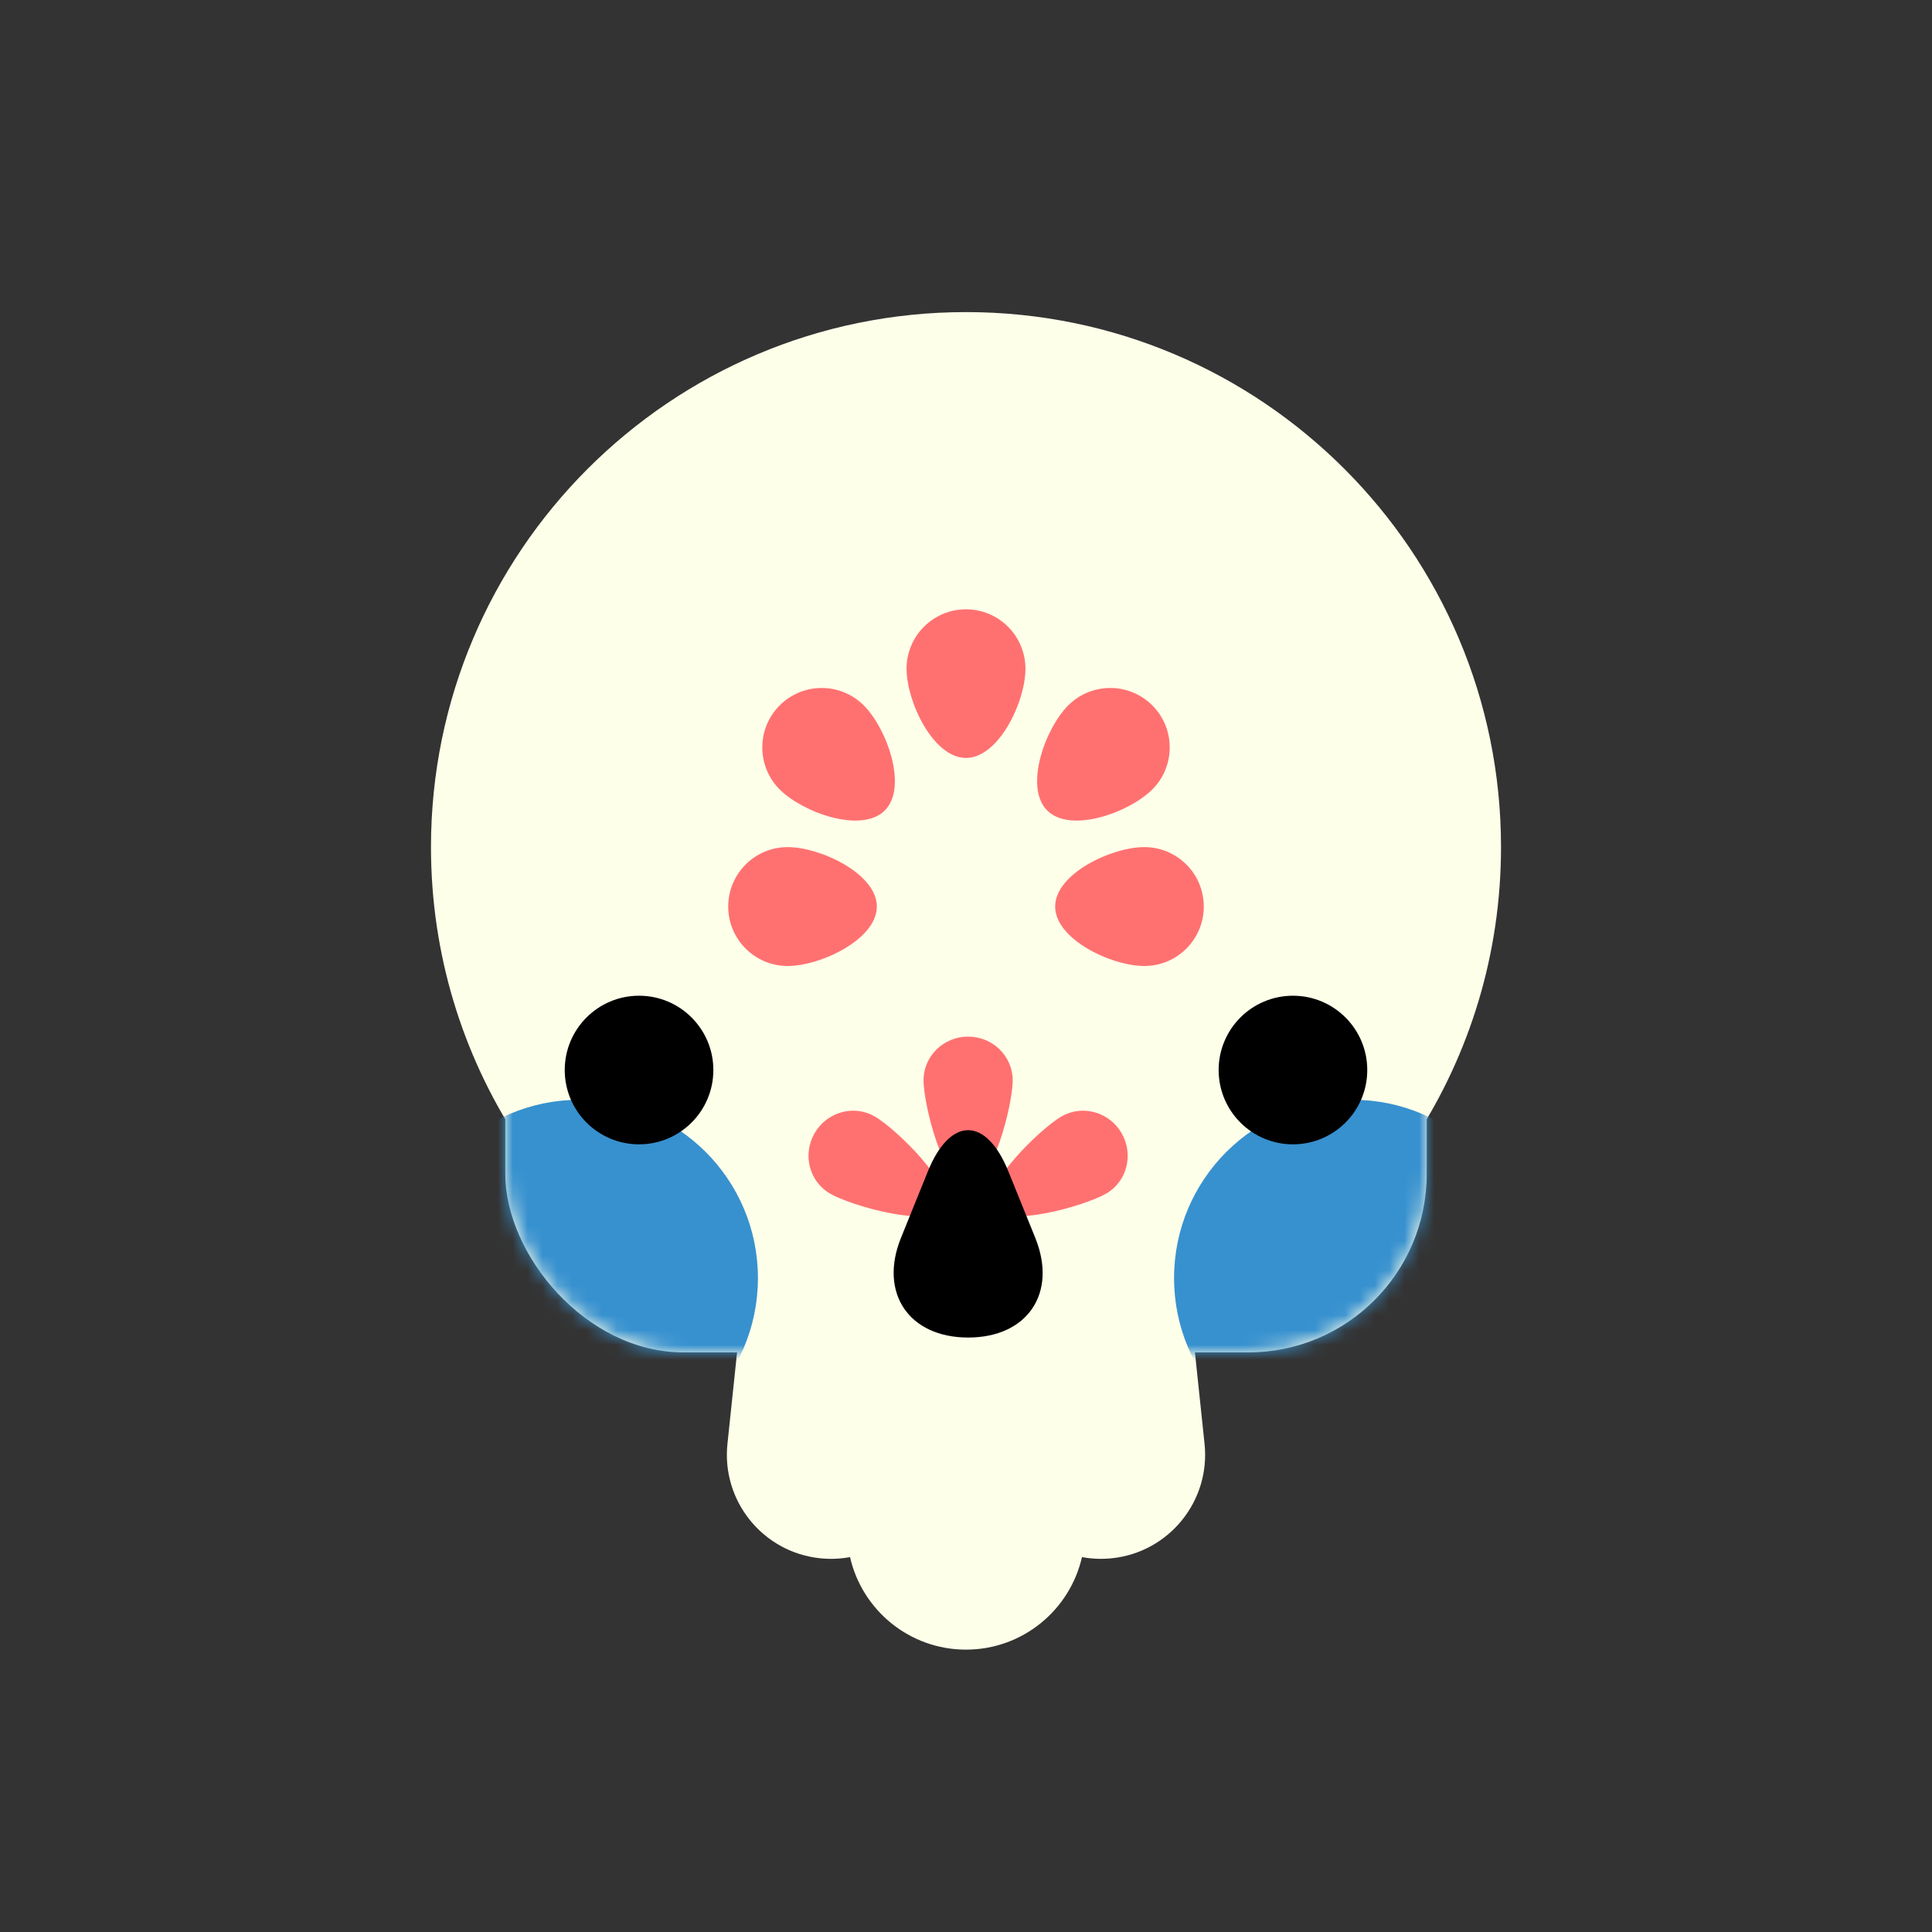 <?xml version="1.0" encoding="UTF-8" standalone="no"?>
<svg width="130px" height="130px" viewBox="0 0 130 130" version="1.1" xmlns="http://www.w3.org/2000/svg" xmlns:xlink="http://www.w3.org/1999/xlink" xmlns:sketch="http://www.bohemiancoding.com/sketch/ns">
    <rect x="0" y="0" width="130" height="130" fill="#333333" stroke="none"/>
    <!-- Generator: Sketch 3.3.3 (12081) - http://www.bohemiancoding.com/sketch -->
    <title></title>
    <desc>Created with Sketch.</desc>
    <defs>
        <rect id="path-1" x="0" y="0" width="62" height="43" rx="12"></rect>
    </defs>
    <g id="Personajes" stroke="none" stroke-width="1" fill="none" fill-rule="evenodd" sketch:type="MSPage">
        <g id="Halloween" sketch:type="MSArtboardGroup" transform="translate(-255, -255)">
            <g id="Skull-Decorated-02" sketch:type="MSLayerGroup" transform="translate(256, 256)">
                <path d="M79.259,88.615 C91.513,82.873 100,70.427 100,56 C100,36.118 83.882,20 64,20 C44.118,20 28,36.118 28,56 C28,70.427 36.487,82.873 48.741,88.615 L48.741,88.615 L47.948,96.155 C47.544,100.001 50.333,103.448 54.178,103.852 C54.868,103.925 55.547,103.894 56.197,103.772 C57.003,107.335 60.19,110 64,110 C67.802,110 70.996,107.338 71.803,103.773 C72.453,103.894 73.131,103.925 73.822,103.852 C77.659,103.449 80.456,100.002 80.052,96.155 L79.259,88.615 Z" id="Oval-1009" fill="#FEFFE9" sketch:type="MSShapeGroup"></path>
                <g id="Oval-1116" transform="translate(33, 47)">
                    <mask id="mask-2" sketch:name="Mask" fill="white">
                        <use xlink:href="#path-1"></use>
                    </mask>
                    <use id="Mask" fill="#FEFFE9" sketch:type="MSShapeGroup" xlink:href="#path-1"></use>
                    <circle fill="#3791CF" sketch:type="MSShapeGroup" mask="url(#mask-2)" cx="5" cy="38" r="12"></circle>
                    <circle id="Oval-1116-Copy" fill="#3791CF" sketch:type="MSShapeGroup" mask="url(#mask-2)" cx="57" cy="38" r="12"></circle>
                </g>
                <circle id="Oval-1111-Copy-6" fill="#000000" sketch:type="MSShapeGroup" cx="42" cy="71" r="5"></circle>
                <circle id="Oval-1111-Copy-5" fill="#000000" sketch:type="MSShapeGroup" cx="86" cy="71" r="5"></circle>
                <path d="M64,50 C66.209,50 68,46.209 68,44 C68,41.791 66.209,40 64,40 C61.791,40 60,41.791 60,44 C60,46.209 61.791,50 64,50 Z M52,64 C54.209,64 58,62.209 58,60 C58,57.791 54.209,56 52,56 C49.791,56 48,57.791 48,60 C48,62.209 49.791,64 52,64 Z M76,64 C78.209,64 80,62.209 80,60 C80,57.791 78.209,56 76,56 C73.791,56 70,57.791 70,60 C70,62.209 73.791,64 76,64 Z M51.464,52.121 C53.027,53.683 56.973,55.098 58.536,53.536 C60.098,51.973 58.683,48.027 57.121,46.464 C55.559,44.902 53.027,44.902 51.464,46.464 C49.902,48.027 49.902,50.559 51.464,52.121 Z M76.536,52.121 C78.098,50.559 78.098,48.027 76.536,46.464 C74.973,44.902 72.441,44.902 70.879,46.464 C69.317,48.027 67.902,51.973 69.464,53.536 C71.027,55.098 74.973,53.683 76.536,52.121 Z" id="Oval-1110" fill="#FF7171" sketch:type="MSShapeGroup"></path>
                <path d="M64.142,78.751 C65.799,78.751 67.142,73.316 67.142,71.692 C67.142,70.068 65.799,68.751 64.142,68.751 C62.485,68.751 61.142,70.068 61.142,71.692 C61.142,73.316 62.485,78.751 64.142,78.751 Z M65.812,80.251 C66.64,81.686 72.018,80.132 73.425,79.319 C74.832,78.507 75.301,76.686 74.472,75.251 C73.644,73.816 71.832,73.311 70.425,74.123 C69.018,74.936 64.984,78.816 65.812,80.251 Z M62.472,80.251 C63.301,78.816 59.266,74.936 57.859,74.123 C56.452,73.311 54.64,73.816 53.812,75.251 C52.984,76.686 53.452,78.507 54.859,79.319 C56.266,80.132 61.644,81.686 62.472,80.251 Z" id="Oval-1111-Copy-11" fill="#FF7171" sketch:type="MSShapeGroup"></path>
                <path d="M64.143,89 C68.137,89 70.164,86.008 68.661,82.292 L66.856,77.83 C65.358,74.125 62.933,74.114 61.43,77.83 L59.625,82.292 C58.126,85.997 60.157,89 64.143,89 L64.143,89 Z" id="Path-14-Copy-36" fill="#000000" sketch:type="MSShapeGroup"></path>
            </g>
        </g>
    </g>
</svg>